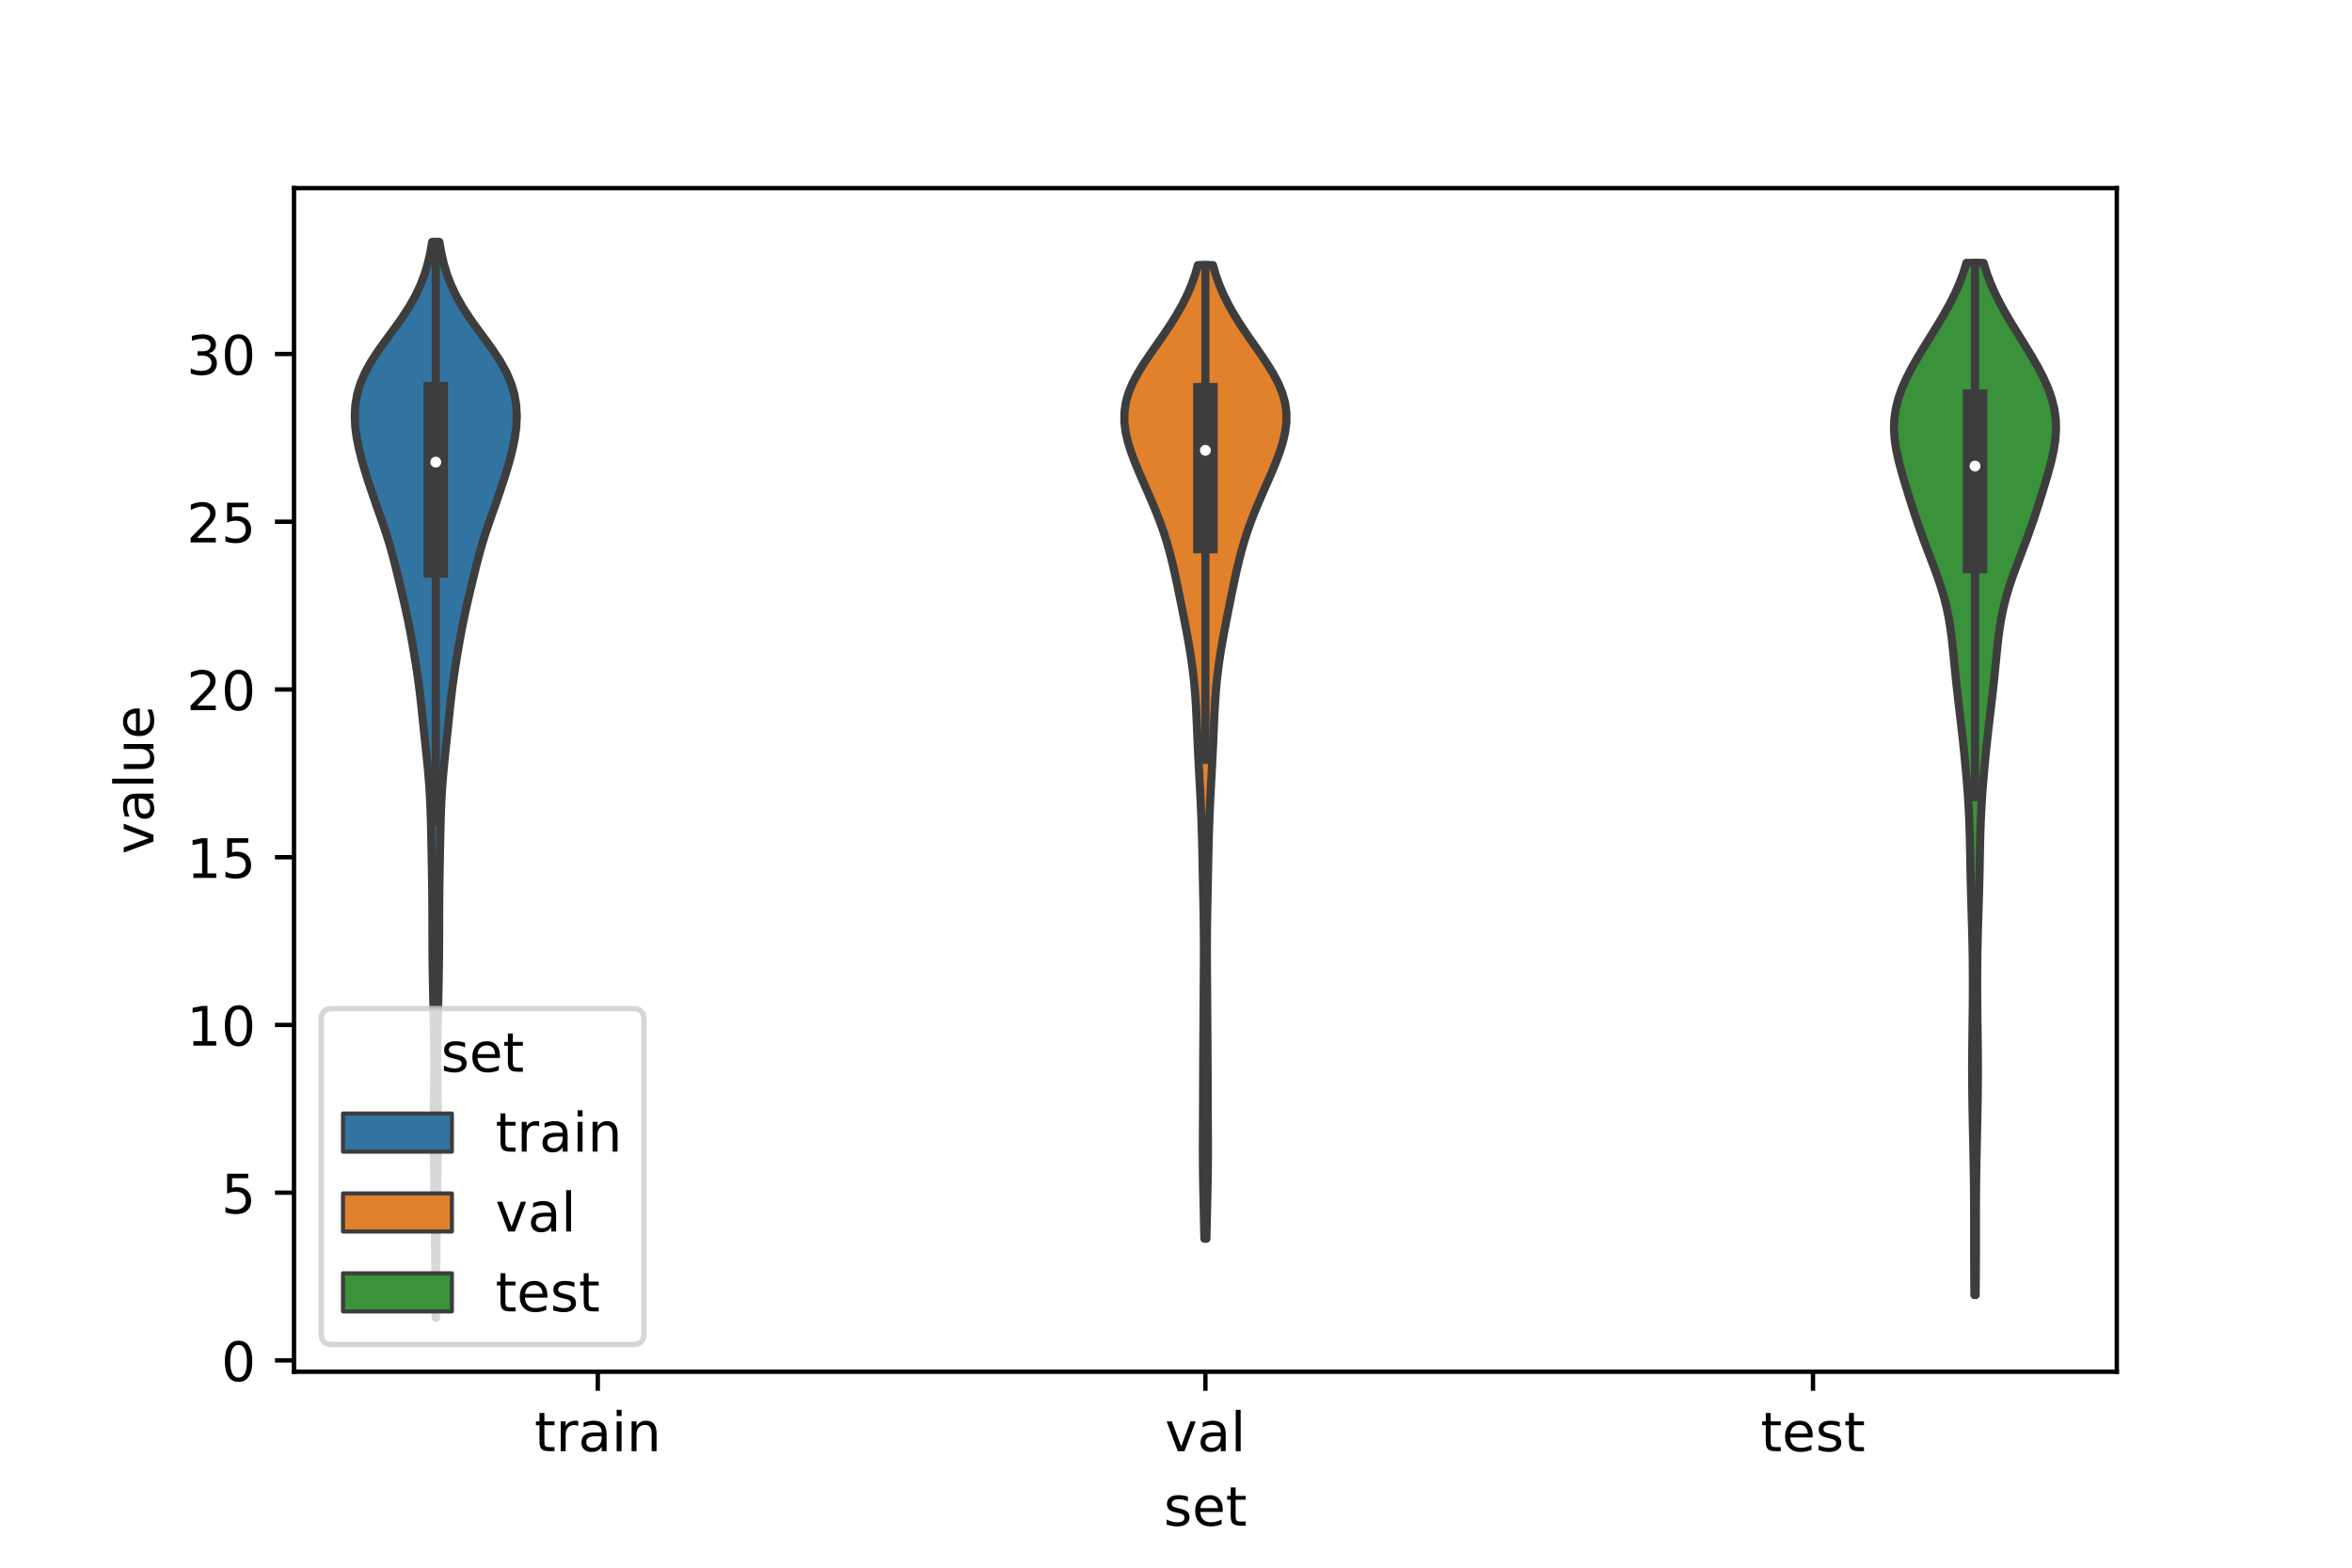 <?xml version="1.0" encoding="utf-8" standalone="no"?>
<!DOCTYPE svg PUBLIC "-//W3C//DTD SVG 1.1//EN"
  "http://www.w3.org/Graphics/SVG/1.1/DTD/svg11.dtd">
<!-- Created with matplotlib (https://matplotlib.org/) -->
<svg height="288pt" version="1.1" viewBox="0 0 432 288" width="432pt" xmlns="http://www.w3.org/2000/svg" xmlns:xlink="http://www.w3.org/1999/xlink">
 <defs>
  <style type="text/css">*{stroke-linecap:butt;stroke-linejoin:round;}</style>
 </defs>
 <g id="figure_1">
  <g id="patch_1">
   <path d="M 0 288 
L 432 288 
L 432 0 
L 0 0 
z
" style="fill:#ffffff;"/>
  </g>
  <g id="axes_1">
   <g id="patch_2">
    <path d="M 54 252 
L 388.8 252 
L 388.8 34.56 
L 54 34.56 
z
" style="fill:#ffffff;"/>
   </g>
   <g id="PolyCollection_1">
    <defs>
     <path d="M 80.07 -45.884 
L 80.01 -45.884 
L 80.001 -47.88 
L 79.99 -49.877 
L 79.977 -51.874 
L 79.96 -53.87 
L 79.942 -55.867 
L 79.922 -57.864 
L 79.902 -59.86 
L 79.881 -61.857 
L 79.858 -63.854 
L 79.835 -65.851 
L 79.808 -67.847 
L 79.779 -69.844 
L 79.748 -71.841 
L 79.718 -73.837 
L 79.691 -75.834 
L 79.67 -77.831 
L 79.658 -79.827 
L 79.657 -81.824 
L 79.667 -83.821 
L 79.687 -85.818 
L 79.712 -87.814 
L 79.737 -89.811 
L 79.753 -91.808 
L 79.756 -93.804 
L 79.744 -95.801 
L 79.717 -97.798 
L 79.681 -99.794 
L 79.639 -101.791 
L 79.594 -103.788 
L 79.551 -105.784 
L 79.512 -107.781 
L 79.478 -109.778 
L 79.451 -111.775 
L 79.434 -113.771 
L 79.425 -115.768 
L 79.421 -117.765 
L 79.417 -119.761 
L 79.409 -121.758 
L 79.394 -123.755 
L 79.371 -125.751 
L 79.339 -127.748 
L 79.303 -129.745 
L 79.264 -131.741 
L 79.224 -133.738 
L 79.182 -135.735 
L 79.131 -137.732 
L 79.061 -139.728 
L 78.966 -141.725 
L 78.84 -143.722 
L 78.682 -145.718 
L 78.496 -147.715 
L 78.292 -149.712 
L 78.079 -151.708 
L 77.868 -153.705 
L 77.662 -155.702 
L 77.455 -157.699 
L 77.237 -159.695 
L 76.995 -161.692 
L 76.723 -163.689 
L 76.423 -165.685 
L 76.101 -167.682 
L 75.761 -169.679 
L 75.402 -171.675 
L 75.016 -173.672 
L 74.595 -175.669 
L 74.144 -177.665 
L 73.674 -179.662 
L 73.196 -181.659 
L 72.711 -183.656 
L 72.201 -185.652 
L 71.647 -187.649 
L 71.035 -189.646 
L 70.37 -191.642 
L 69.673 -193.639 
L 68.969 -195.636 
L 68.28 -197.632 
L 67.616 -199.629 
L 66.989 -201.626 
L 66.412 -203.622 
L 65.91 -205.619 
L 65.511 -207.616 
L 65.25 -209.613 
L 65.16 -211.609 
L 65.272 -213.606 
L 65.615 -215.603 
L 66.212 -217.599 
L 67.07 -219.596 
L 68.177 -221.593 
L 69.485 -223.589 
L 70.922 -225.586 
L 72.396 -227.583 
L 73.818 -229.58 
L 75.116 -231.576 
L 76.249 -233.573 
L 77.198 -235.57 
L 77.967 -237.566 
L 78.571 -239.563 
L 79.033 -241.56 
L 79.375 -243.556 
L 80.705 -243.556 
L 80.705 -243.556 
L 81.047 -241.56 
L 81.509 -239.563 
L 82.113 -237.566 
L 82.882 -235.57 
L 83.831 -233.573 
L 84.964 -231.576 
L 86.262 -229.58 
L 87.684 -227.583 
L 89.158 -225.586 
L 90.595 -223.589 
L 91.903 -221.593 
L 93.01 -219.596 
L 93.868 -217.599 
L 94.465 -215.603 
L 94.808 -213.606 
L 94.92 -211.609 
L 94.83 -209.613 
L 94.569 -207.616 
L 94.17 -205.619 
L 93.668 -203.622 
L 93.091 -201.626 
L 92.464 -199.629 
L 91.8 -197.632 
L 91.111 -195.636 
L 90.407 -193.639 
L 89.71 -191.642 
L 89.045 -189.646 
L 88.433 -187.649 
L 87.879 -185.652 
L 87.369 -183.656 
L 86.884 -181.659 
L 86.406 -179.662 
L 85.936 -177.665 
L 85.485 -175.669 
L 85.064 -173.672 
L 84.678 -171.675 
L 84.319 -169.679 
L 83.979 -167.682 
L 83.657 -165.685 
L 83.357 -163.689 
L 83.085 -161.692 
L 82.843 -159.695 
L 82.625 -157.699 
L 82.418 -155.702 
L 82.212 -153.705 
L 82.001 -151.708 
L 81.788 -149.712 
L 81.584 -147.715 
L 81.398 -145.718 
L 81.24 -143.722 
L 81.114 -141.725 
L 81.019 -139.728 
L 80.949 -137.732 
L 80.898 -135.735 
L 80.856 -133.738 
L 80.816 -131.741 
L 80.777 -129.745 
L 80.741 -127.748 
L 80.709 -125.751 
L 80.686 -123.755 
L 80.671 -121.758 
L 80.663 -119.761 
L 80.659 -117.765 
L 80.655 -115.768 
L 80.646 -113.771 
L 80.629 -111.775 
L 80.602 -109.778 
L 80.568 -107.781 
L 80.529 -105.784 
L 80.486 -103.788 
L 80.441 -101.791 
L 80.399 -99.794 
L 80.363 -97.798 
L 80.336 -95.801 
L 80.324 -93.804 
L 80.327 -91.808 
L 80.343 -89.811 
L 80.368 -87.814 
L 80.393 -85.818 
L 80.413 -83.821 
L 80.423 -81.824 
L 80.422 -79.827 
L 80.41 -77.831 
L 80.389 -75.834 
L 80.362 -73.837 
L 80.332 -71.841 
L 80.301 -69.844 
L 80.272 -67.847 
L 80.245 -65.851 
L 80.222 -63.854 
L 80.199 -61.857 
L 80.178 -59.86 
L 80.158 -57.864 
L 80.138 -55.867 
L 80.12 -53.87 
L 80.103 -51.874 
L 80.09 -49.877 
L 80.079 -47.88 
L 80.07 -45.884 
z
" id="m21913e155c" style="stroke:#3d3d3d;stroke-width:1.5;"/>
    </defs>
    <g clip-path="url(#p0b1d42cce6)">
     <use style="fill:#3274a1;stroke:#3d3d3d;stroke-width:1.5;" x="0" xlink:href="#m21913e155c" y="288"/>
    </g>
   </g>
   <g id="PolyCollection_2">
    <defs>
     <path d="M 221.585 -60.434 
L 221.215 -60.434 
L 221.175 -62.241 
L 221.135 -64.047 
L 221.094 -65.854 
L 221.054 -67.661 
L 221.017 -69.467 
L 220.984 -71.274 
L 220.959 -73.081 
L 220.943 -74.888 
L 220.938 -76.694 
L 220.94 -78.501 
L 220.949 -80.308 
L 220.96 -82.114 
L 220.97 -83.921 
L 220.978 -85.728 
L 220.983 -87.534 
L 220.988 -89.341 
L 220.994 -91.148 
L 221.002 -92.955 
L 221.012 -94.761 
L 221.023 -96.568 
L 221.036 -98.375 
L 221.047 -100.181 
L 221.059 -101.988 
L 221.07 -103.795 
L 221.083 -105.601 
L 221.097 -107.408 
L 221.111 -109.215 
L 221.123 -111.022 
L 221.13 -112.828 
L 221.129 -114.635 
L 221.119 -116.442 
L 221.099 -118.248 
L 221.071 -120.055 
L 221.037 -121.862 
L 221.001 -123.668 
L 220.964 -125.475 
L 220.928 -127.282 
L 220.892 -129.089 
L 220.854 -130.895 
L 220.813 -132.702 
L 220.765 -134.509 
L 220.709 -136.315 
L 220.642 -138.122 
L 220.565 -139.929 
L 220.478 -141.735 
L 220.384 -143.542 
L 220.286 -145.349 
L 220.188 -147.156 
L 220.095 -148.962 
L 220.008 -150.769 
L 219.928 -152.576 
L 219.851 -154.382 
L 219.771 -156.189 
L 219.679 -157.996 
L 219.566 -159.802 
L 219.425 -161.609 
L 219.25 -163.416 
L 219.036 -165.223 
L 218.785 -167.029 
L 218.5 -168.836 
L 218.187 -170.643 
L 217.851 -172.449 
L 217.501 -174.256 
L 217.143 -176.063 
L 216.78 -177.869 
L 216.412 -179.676 
L 216.034 -181.483 
L 215.637 -183.29 
L 215.212 -185.096 
L 214.743 -186.903 
L 214.221 -188.71 
L 213.636 -190.516 
L 212.987 -192.323 
L 212.279 -194.13 
L 211.524 -195.936 
L 210.738 -197.743 
L 209.944 -199.55 
L 209.162 -201.357 
L 208.419 -203.163 
L 207.746 -204.97 
L 207.178 -206.777 
L 206.756 -208.583 
L 206.525 -210.39 
L 206.52 -212.197 
L 206.768 -214.003 
L 207.275 -215.81 
L 208.025 -217.617 
L 208.984 -219.424 
L 210.1 -221.23 
L 211.317 -223.037 
L 212.578 -224.844 
L 213.831 -226.65 
L 215.035 -228.457 
L 216.157 -230.264 
L 217.176 -232.07 
L 218.076 -233.877 
L 218.849 -235.684 
L 219.493 -237.491 
L 220.014 -239.297 
L 222.786 -239.297 
L 222.786 -239.297 
L 223.307 -237.491 
L 223.951 -235.684 
L 224.724 -233.877 
L 225.624 -232.07 
L 226.643 -230.264 
L 227.765 -228.457 
L 228.969 -226.65 
L 230.222 -224.844 
L 231.483 -223.037 
L 232.7 -221.23 
L 233.816 -219.424 
L 234.775 -217.617 
L 235.525 -215.81 
L 236.032 -214.003 
L 236.28 -212.197 
L 236.275 -210.39 
L 236.044 -208.583 
L 235.622 -206.777 
L 235.054 -204.97 
L 234.381 -203.163 
L 233.638 -201.357 
L 232.856 -199.55 
L 232.062 -197.743 
L 231.276 -195.936 
L 230.521 -194.13 
L 229.813 -192.323 
L 229.164 -190.516 
L 228.579 -188.71 
L 228.057 -186.903 
L 227.588 -185.096 
L 227.163 -183.29 
L 226.766 -181.483 
L 226.388 -179.676 
L 226.02 -177.869 
L 225.657 -176.063 
L 225.299 -174.256 
L 224.949 -172.449 
L 224.613 -170.643 
L 224.3 -168.836 
L 224.015 -167.029 
L 223.764 -165.223 
L 223.55 -163.416 
L 223.375 -161.609 
L 223.234 -159.802 
L 223.121 -157.996 
L 223.029 -156.189 
L 222.949 -154.382 
L 222.872 -152.576 
L 222.792 -150.769 
L 222.705 -148.962 
L 222.612 -147.156 
L 222.514 -145.349 
L 222.416 -143.542 
L 222.322 -141.735 
L 222.235 -139.929 
L 222.158 -138.122 
L 222.091 -136.315 
L 222.035 -134.509 
L 221.987 -132.702 
L 221.946 -130.895 
L 221.908 -129.089 
L 221.872 -127.282 
L 221.836 -125.475 
L 221.799 -123.668 
L 221.763 -121.862 
L 221.729 -120.055 
L 221.701 -118.248 
L 221.681 -116.442 
L 221.671 -114.635 
L 221.67 -112.828 
L 221.677 -111.022 
L 221.689 -109.215 
L 221.703 -107.408 
L 221.717 -105.601 
L 221.73 -103.795 
L 221.741 -101.988 
L 221.753 -100.181 
L 221.764 -98.375 
L 221.777 -96.568 
L 221.788 -94.761 
L 221.798 -92.955 
L 221.806 -91.148 
L 221.812 -89.341 
L 221.817 -87.534 
L 221.822 -85.728 
L 221.83 -83.921 
L 221.84 -82.114 
L 221.851 -80.308 
L 221.86 -78.501 
L 221.862 -76.694 
L 221.857 -74.888 
L 221.841 -73.081 
L 221.816 -71.274 
L 221.783 -69.467 
L 221.746 -67.661 
L 221.706 -65.854 
L 221.665 -64.047 
L 221.625 -62.241 
L 221.585 -60.434 
z
" id="mdd6620e06c" style="stroke:#3d3d3d;stroke-width:1.5;"/>
    </defs>
    <g clip-path="url(#p0b1d42cce6)">
     <use style="fill:#e1812c;stroke:#3d3d3d;stroke-width:1.5;" x="0" xlink:href="#mdd6620e06c" y="288"/>
    </g>
   </g>
   <g id="PolyCollection_3">
    <defs>
     <path d="M 362.873 -50.085 
L 362.647 -50.085 
L 362.63 -52 
L 362.616 -53.916 
L 362.606 -55.831 
L 362.601 -57.747 
L 362.599 -59.662 
L 362.6 -61.577 
L 362.6 -63.493 
L 362.598 -65.408 
L 362.59 -67.324 
L 362.576 -69.239 
L 362.555 -71.155 
L 362.527 -73.07 
L 362.493 -74.985 
L 362.455 -76.901 
L 362.414 -78.816 
L 362.373 -80.732 
L 362.333 -82.647 
L 362.297 -84.563 
L 362.267 -86.478 
L 362.246 -88.393 
L 362.234 -90.309 
L 362.233 -92.224 
L 362.243 -94.14 
L 362.26 -96.055 
L 362.283 -97.97 
L 362.307 -99.886 
L 362.331 -101.801 
L 362.35 -103.717 
L 362.362 -105.632 
L 362.365 -107.548 
L 362.359 -109.463 
L 362.342 -111.378 
L 362.315 -113.294 
L 362.276 -115.209 
L 362.229 -117.125 
L 362.174 -119.04 
L 362.115 -120.956 
L 362.057 -122.871 
L 362.003 -124.786 
L 361.956 -126.702 
L 361.916 -128.617 
L 361.881 -130.533 
L 361.846 -132.448 
L 361.802 -134.364 
L 361.743 -136.279 
L 361.664 -138.194 
L 361.562 -140.11 
L 361.438 -142.025 
L 361.295 -143.941 
L 361.135 -145.856 
L 360.961 -147.772 
L 360.775 -149.687 
L 360.576 -151.602 
L 360.365 -153.518 
L 360.143 -155.433 
L 359.916 -157.349 
L 359.689 -159.264 
L 359.47 -161.179 
L 359.263 -163.095 
L 359.069 -165.01 
L 358.882 -166.926 
L 358.691 -168.841 
L 358.479 -170.757 
L 358.225 -172.672 
L 357.908 -174.587 
L 357.511 -176.503 
L 357.023 -178.418 
L 356.446 -180.334 
L 355.793 -182.249 
L 355.086 -184.165 
L 354.355 -186.08 
L 353.625 -187.995 
L 352.919 -189.911 
L 352.245 -191.826 
L 351.603 -193.742 
L 350.986 -195.657 
L 350.386 -197.573 
L 349.802 -199.488 
L 349.245 -201.403 
L 348.737 -203.319 
L 348.314 -205.234 
L 348.016 -207.15 
L 347.88 -209.065 
L 347.937 -210.98 
L 348.204 -212.896 
L 348.683 -214.811 
L 349.36 -216.727 
L 350.212 -218.642 
L 351.205 -220.558 
L 352.302 -222.473 
L 353.466 -224.388 
L 354.657 -226.304 
L 355.84 -228.219 
L 356.982 -230.135 
L 358.05 -232.05 
L 359.02 -233.966 
L 359.872 -235.881 
L 360.595 -237.796 
L 361.186 -239.712 
L 364.334 -239.712 
L 364.334 -239.712 
L 364.925 -237.796 
L 365.648 -235.881 
L 366.5 -233.966 
L 367.47 -232.05 
L 368.538 -230.135 
L 369.68 -228.219 
L 370.863 -226.304 
L 372.054 -224.388 
L 373.218 -222.473 
L 374.315 -220.558 
L 375.308 -218.642 
L 376.16 -216.727 
L 376.837 -214.811 
L 377.316 -212.896 
L 377.583 -210.98 
L 377.64 -209.065 
L 377.504 -207.15 
L 377.206 -205.234 
L 376.783 -203.319 
L 376.275 -201.403 
L 375.718 -199.488 
L 375.134 -197.573 
L 374.534 -195.657 
L 373.917 -193.742 
L 373.275 -191.826 
L 372.601 -189.911 
L 371.895 -187.995 
L 371.165 -186.08 
L 370.434 -184.165 
L 369.727 -182.249 
L 369.074 -180.334 
L 368.497 -178.418 
L 368.009 -176.503 
L 367.612 -174.587 
L 367.295 -172.672 
L 367.041 -170.757 
L 366.829 -168.841 
L 366.638 -166.926 
L 366.451 -165.01 
L 366.257 -163.095 
L 366.05 -161.179 
L 365.831 -159.264 
L 365.604 -157.349 
L 365.377 -155.433 
L 365.155 -153.518 
L 364.944 -151.602 
L 364.745 -149.687 
L 364.559 -147.772 
L 364.385 -145.856 
L 364.225 -143.941 
L 364.082 -142.025 
L 363.958 -140.11 
L 363.856 -138.194 
L 363.777 -136.279 
L 363.718 -134.364 
L 363.674 -132.448 
L 363.639 -130.533 
L 363.604 -128.617 
L 363.564 -126.702 
L 363.517 -124.786 
L 363.463 -122.871 
L 363.405 -120.956 
L 363.346 -119.04 
L 363.291 -117.125 
L 363.244 -115.209 
L 363.205 -113.294 
L 363.178 -111.378 
L 363.161 -109.463 
L 363.155 -107.548 
L 363.158 -105.632 
L 363.17 -103.717 
L 363.189 -101.801 
L 363.213 -99.886 
L 363.237 -97.97 
L 363.26 -96.055 
L 363.277 -94.14 
L 363.287 -92.224 
L 363.286 -90.309 
L 363.274 -88.393 
L 363.253 -86.478 
L 363.223 -84.563 
L 363.187 -82.647 
L 363.147 -80.732 
L 363.106 -78.816 
L 363.065 -76.901 
L 363.027 -74.985 
L 362.993 -73.07 
L 362.965 -71.155 
L 362.944 -69.239 
L 362.93 -67.324 
L 362.922 -65.408 
L 362.92 -63.493 
L 362.92 -61.577 
L 362.921 -59.662 
L 362.919 -57.747 
L 362.914 -55.831 
L 362.904 -53.916 
L 362.89 -52 
L 362.873 -50.085 
z
" id="mac8122595a" style="stroke:#3d3d3d;stroke-width:1.5;"/>
    </defs>
    <g clip-path="url(#p0b1d42cce6)">
     <use style="fill:#3a923a;stroke:#3d3d3d;stroke-width:1.5;" x="0" xlink:href="#mac8122595a" y="288"/>
    </g>
   </g>
   <g id="patch_3">
    <path clip-path="url(#p0b1d42cce6)" d="M 109.8 249.923 
L 109.8 249.923 
L 109.8 249.923 
L 109.8 249.923 
z
" style="fill:#3274a1;stroke:#3d3d3d;stroke-linejoin:miter;stroke-width:0.75;"/>
   </g>
   <g id="patch_4">
    <path clip-path="url(#p0b1d42cce6)" d="M 109.8 249.923 
L 109.8 249.923 
L 109.8 249.923 
L 109.8 249.923 
z
" style="fill:#e1812c;stroke:#3d3d3d;stroke-linejoin:miter;stroke-width:0.75;"/>
   </g>
   <g id="patch_5">
    <path clip-path="url(#p0b1d42cce6)" d="M 109.8 249.923 
L 109.8 249.923 
L 109.8 249.923 
L 109.8 249.923 
z
" style="fill:#3a923a;stroke:#3d3d3d;stroke-linejoin:miter;stroke-width:0.75;"/>
   </g>
   <g id="matplotlib.axis_1">
    <g id="xtick_1">
     <g id="line2d_1">
      <defs>
       <path d="M 0 0 
L 0 3.5 
" id="mee006e7298" style="stroke:#000000;stroke-width:0.8;"/>
      </defs>
      <g>
       <use style="stroke:#000000;stroke-width:0.8;" x="109.8" xlink:href="#mee006e7298" y="252"/>
      </g>
     </g>
     <g id="text_1">
      <!-- train -->
      <g transform="translate(98.162 266.598)scale(0.1 -0.1)">
       <defs>
        <path d="M 18.312 70.219 
L 18.312 54.688 
L 36.812 54.688 
L 36.812 47.703 
L 18.312 47.703 
L 18.312 18.016 
Q 18.312 11.328 20.141 9.422 
Q 21.969 7.516 27.594 7.516 
L 36.812 7.516 
L 36.812 0 
L 27.594 0 
Q 17.188 0 13.234 3.875 
Q 9.281 7.766 9.281 18.016 
L 9.281 47.703 
L 2.688 47.703 
L 2.688 54.688 
L 9.281 54.688 
L 9.281 70.219 
z
" id="DejaVuSans-116"/>
        <path d="M 41.109 46.297 
Q 39.594 47.172 37.812 47.578 
Q 36.031 48 33.891 48 
Q 26.266 48 22.188 43.047 
Q 18.109 38.094 18.109 28.812 
L 18.109 0 
L 9.078 0 
L 9.078 54.688 
L 18.109 54.688 
L 18.109 46.188 
Q 20.953 51.172 25.484 53.578 
Q 30.031 56 36.531 56 
Q 37.453 56 38.578 55.875 
Q 39.703 55.766 41.062 55.516 
z
" id="DejaVuSans-114"/>
        <path d="M 34.281 27.484 
Q 23.391 27.484 19.188 25 
Q 14.984 22.516 14.984 16.5 
Q 14.984 11.719 18.141 8.906 
Q 21.297 6.109 26.703 6.109 
Q 34.188 6.109 38.703 11.406 
Q 43.219 16.703 43.219 25.484 
L 43.219 27.484 
z
M 52.203 31.203 
L 52.203 0 
L 43.219 0 
L 43.219 8.297 
Q 40.141 3.328 35.547 0.953 
Q 30.953 -1.422 24.312 -1.422 
Q 15.922 -1.422 10.953 3.297 
Q 6 8.016 6 15.922 
Q 6 25.141 12.172 29.828 
Q 18.359 34.516 30.609 34.516 
L 43.219 34.516 
L 43.219 35.406 
Q 43.219 41.609 39.141 45 
Q 35.062 48.391 27.688 48.391 
Q 23 48.391 18.547 47.266 
Q 14.109 46.141 10.016 43.891 
L 10.016 52.203 
Q 14.938 54.109 19.578 55.047 
Q 24.219 56 28.609 56 
Q 40.484 56 46.344 49.844 
Q 52.203 43.703 52.203 31.203 
z
" id="DejaVuSans-97"/>
        <path d="M 9.422 54.688 
L 18.406 54.688 
L 18.406 0 
L 9.422 0 
z
M 9.422 75.984 
L 18.406 75.984 
L 18.406 64.594 
L 9.422 64.594 
z
" id="DejaVuSans-105"/>
        <path d="M 54.891 33.016 
L 54.891 0 
L 45.906 0 
L 45.906 32.719 
Q 45.906 40.484 42.875 44.328 
Q 39.844 48.188 33.797 48.188 
Q 26.516 48.188 22.312 43.547 
Q 18.109 38.922 18.109 30.906 
L 18.109 0 
L 9.078 0 
L 9.078 54.688 
L 18.109 54.688 
L 18.109 46.188 
Q 21.344 51.125 25.703 53.562 
Q 30.078 56 35.797 56 
Q 45.219 56 50.047 50.172 
Q 54.891 44.344 54.891 33.016 
z
" id="DejaVuSans-110"/>
       </defs>
       <use xlink:href="#DejaVuSans-116"/>
       <use x="39.209" xlink:href="#DejaVuSans-114"/>
       <use x="80.322" xlink:href="#DejaVuSans-97"/>
       <use x="141.602" xlink:href="#DejaVuSans-105"/>
       <use x="169.385" xlink:href="#DejaVuSans-110"/>
      </g>
     </g>
    </g>
    <g id="xtick_2">
     <g id="line2d_2">
      <g>
       <use style="stroke:#000000;stroke-width:0.8;" x="221.4" xlink:href="#mee006e7298" y="252"/>
      </g>
     </g>
     <g id="text_2">
      <!-- val -->
      <g transform="translate(213.988 266.598)scale(0.1 -0.1)">
       <defs>
        <path d="M 2.984 54.688 
L 12.5 54.688 
L 29.594 8.797 
L 46.688 54.688 
L 56.203 54.688 
L 35.688 0 
L 23.484 0 
z
" id="DejaVuSans-118"/>
        <path d="M 9.422 75.984 
L 18.406 75.984 
L 18.406 0 
L 9.422 0 
z
" id="DejaVuSans-108"/>
       </defs>
       <use xlink:href="#DejaVuSans-118"/>
       <use x="59.18" xlink:href="#DejaVuSans-97"/>
       <use x="120.459" xlink:href="#DejaVuSans-108"/>
      </g>
     </g>
    </g>
    <g id="xtick_3">
     <g id="line2d_3">
      <g>
       <use style="stroke:#000000;stroke-width:0.8;" x="333" xlink:href="#mee006e7298" y="252"/>
      </g>
     </g>
     <g id="text_3">
      <!-- test -->
      <g transform="translate(323.398 266.598)scale(0.1 -0.1)">
       <defs>
        <path d="M 56.203 29.594 
L 56.203 25.203 
L 14.891 25.203 
Q 15.484 15.922 20.484 11.062 
Q 25.484 6.203 34.422 6.203 
Q 39.594 6.203 44.453 7.469 
Q 49.312 8.734 54.109 11.281 
L 54.109 2.781 
Q 49.266 0.734 44.188 -0.344 
Q 39.109 -1.422 33.891 -1.422 
Q 20.797 -1.422 13.156 6.188 
Q 5.516 13.812 5.516 26.812 
Q 5.516 40.234 12.766 48.109 
Q 20.016 56 32.328 56 
Q 43.359 56 49.781 48.891 
Q 56.203 41.797 56.203 29.594 
z
M 47.219 32.234 
Q 47.125 39.594 43.094 43.984 
Q 39.062 48.391 32.422 48.391 
Q 24.906 48.391 20.391 44.141 
Q 15.875 39.891 15.188 32.172 
z
" id="DejaVuSans-101"/>
        <path d="M 44.281 53.078 
L 44.281 44.578 
Q 40.484 46.531 36.375 47.5 
Q 32.281 48.484 27.875 48.484 
Q 21.188 48.484 17.844 46.438 
Q 14.5 44.391 14.5 40.281 
Q 14.5 37.156 16.891 35.375 
Q 19.281 33.594 26.516 31.984 
L 29.594 31.297 
Q 39.156 29.25 43.188 25.516 
Q 47.219 21.781 47.219 15.094 
Q 47.219 7.469 41.188 3.016 
Q 35.156 -1.422 24.609 -1.422 
Q 20.219 -1.422 15.453 -0.562 
Q 10.688 0.297 5.422 2 
L 5.422 11.281 
Q 10.406 8.688 15.234 7.391 
Q 20.062 6.109 24.812 6.109 
Q 31.156 6.109 34.562 8.281 
Q 37.984 10.453 37.984 14.406 
Q 37.984 18.062 35.516 20.016 
Q 33.062 21.969 24.703 23.781 
L 21.578 24.516 
Q 13.234 26.266 9.516 29.906 
Q 5.812 33.547 5.812 39.891 
Q 5.812 47.609 11.281 51.797 
Q 16.75 56 26.812 56 
Q 31.781 56 36.172 55.266 
Q 40.578 54.547 44.281 53.078 
z
" id="DejaVuSans-115"/>
       </defs>
       <use xlink:href="#DejaVuSans-116"/>
       <use x="39.209" xlink:href="#DejaVuSans-101"/>
       <use x="100.732" xlink:href="#DejaVuSans-115"/>
       <use x="152.832" xlink:href="#DejaVuSans-116"/>
      </g>
     </g>
    </g>
    <g id="text_4">
     <!-- set -->
     <g transform="translate(213.759 280.277)scale(0.1 -0.1)">
      <use xlink:href="#DejaVuSans-115"/>
      <use x="52.1" xlink:href="#DejaVuSans-101"/>
      <use x="113.623" xlink:href="#DejaVuSans-116"/>
     </g>
    </g>
   </g>
   <g id="matplotlib.axis_2">
    <g id="ytick_1">
     <g id="line2d_4">
      <defs>
       <path d="M 0 0 
L -3.5 0 
" id="ma07e1faa59" style="stroke:#000000;stroke-width:0.8;"/>
      </defs>
      <g>
       <use style="stroke:#000000;stroke-width:0.8;" x="54" xlink:href="#ma07e1faa59" y="249.923"/>
      </g>
     </g>
     <g id="text_5">
      <!-- 0 -->
      <g transform="translate(40.638 253.722)scale(0.1 -0.1)">
       <defs>
        <path d="M 31.781 66.406 
Q 24.172 66.406 20.328 58.906 
Q 16.5 51.422 16.5 36.375 
Q 16.5 21.391 20.328 13.891 
Q 24.172 6.391 31.781 6.391 
Q 39.453 6.391 43.281 13.891 
Q 47.125 21.391 47.125 36.375 
Q 47.125 51.422 43.281 58.906 
Q 39.453 66.406 31.781 66.406 
z
M 31.781 74.219 
Q 44.047 74.219 50.516 64.516 
Q 56.984 54.828 56.984 36.375 
Q 56.984 17.969 50.516 8.266 
Q 44.047 -1.422 31.781 -1.422 
Q 19.531 -1.422 13.062 8.266 
Q 6.594 17.969 6.594 36.375 
Q 6.594 54.828 13.062 64.516 
Q 19.531 74.219 31.781 74.219 
z
" id="DejaVuSans-48"/>
       </defs>
       <use xlink:href="#DejaVuSans-48"/>
      </g>
     </g>
    </g>
    <g id="ytick_2">
     <g id="line2d_5">
      <g>
       <use style="stroke:#000000;stroke-width:0.8;" x="54" xlink:href="#ma07e1faa59" y="219.107"/>
      </g>
     </g>
     <g id="text_6">
      <!-- 5 -->
      <g transform="translate(40.638 222.906)scale(0.1 -0.1)">
       <defs>
        <path d="M 10.797 72.906 
L 49.516 72.906 
L 49.516 64.594 
L 19.828 64.594 
L 19.828 46.734 
Q 21.969 47.469 24.109 47.828 
Q 26.266 48.188 28.422 48.188 
Q 40.625 48.188 47.75 41.5 
Q 54.891 34.812 54.891 23.391 
Q 54.891 11.625 47.562 5.094 
Q 40.234 -1.422 26.906 -1.422 
Q 22.312 -1.422 17.547 -0.641 
Q 12.797 0.141 7.719 1.703 
L 7.719 11.625 
Q 12.109 9.234 16.797 8.062 
Q 21.484 6.891 26.703 6.891 
Q 35.156 6.891 40.078 11.328 
Q 45.016 15.766 45.016 23.391 
Q 45.016 31 40.078 35.438 
Q 35.156 39.891 26.703 39.891 
Q 22.75 39.891 18.812 39.016 
Q 14.891 38.141 10.797 36.281 
z
" id="DejaVuSans-53"/>
       </defs>
       <use xlink:href="#DejaVuSans-53"/>
      </g>
     </g>
    </g>
    <g id="ytick_3">
     <g id="line2d_6">
      <g>
       <use style="stroke:#000000;stroke-width:0.8;" x="54" xlink:href="#ma07e1faa59" y="188.292"/>
      </g>
     </g>
     <g id="text_7">
      <!-- 10 -->
      <g transform="translate(34.275 192.091)scale(0.1 -0.1)">
       <defs>
        <path d="M 12.406 8.297 
L 28.516 8.297 
L 28.516 63.922 
L 10.984 60.406 
L 10.984 69.391 
L 28.422 72.906 
L 38.281 72.906 
L 38.281 8.297 
L 54.391 8.297 
L 54.391 0 
L 12.406 0 
z
" id="DejaVuSans-49"/>
       </defs>
       <use xlink:href="#DejaVuSans-49"/>
       <use x="63.623" xlink:href="#DejaVuSans-48"/>
      </g>
     </g>
    </g>
    <g id="ytick_4">
     <g id="line2d_7">
      <g>
       <use style="stroke:#000000;stroke-width:0.8;" x="54" xlink:href="#ma07e1faa59" y="157.477"/>
      </g>
     </g>
     <g id="text_8">
      <!-- 15 -->
      <g transform="translate(34.275 161.276)scale(0.1 -0.1)">
       <use xlink:href="#DejaVuSans-49"/>
       <use x="63.623" xlink:href="#DejaVuSans-53"/>
      </g>
     </g>
    </g>
    <g id="ytick_5">
     <g id="line2d_8">
      <g>
       <use style="stroke:#000000;stroke-width:0.8;" x="54" xlink:href="#ma07e1faa59" y="126.661"/>
      </g>
     </g>
     <g id="text_9">
      <!-- 20 -->
      <g transform="translate(34.275 130.46)scale(0.1 -0.1)">
       <defs>
        <path d="M 19.188 8.297 
L 53.609 8.297 
L 53.609 0 
L 7.328 0 
L 7.328 8.297 
Q 12.938 14.109 22.625 23.891 
Q 32.328 33.688 34.812 36.531 
Q 39.547 41.844 41.422 45.531 
Q 43.312 49.219 43.312 52.781 
Q 43.312 58.594 39.234 62.25 
Q 35.156 65.922 28.609 65.922 
Q 23.969 65.922 18.812 64.312 
Q 13.672 62.703 7.812 59.422 
L 7.812 69.391 
Q 13.766 71.781 18.938 73 
Q 24.125 74.219 28.422 74.219 
Q 39.75 74.219 46.484 68.547 
Q 53.219 62.891 53.219 53.422 
Q 53.219 48.922 51.531 44.891 
Q 49.859 40.875 45.406 35.406 
Q 44.188 33.984 37.641 27.219 
Q 31.109 20.453 19.188 8.297 
z
" id="DejaVuSans-50"/>
       </defs>
       <use xlink:href="#DejaVuSans-50"/>
       <use x="63.623" xlink:href="#DejaVuSans-48"/>
      </g>
     </g>
    </g>
    <g id="ytick_6">
     <g id="line2d_9">
      <g>
       <use style="stroke:#000000;stroke-width:0.8;" x="54" xlink:href="#ma07e1faa59" y="95.846"/>
      </g>
     </g>
     <g id="text_10">
      <!-- 25 -->
      <g transform="translate(34.275 99.645)scale(0.1 -0.1)">
       <use xlink:href="#DejaVuSans-50"/>
       <use x="63.623" xlink:href="#DejaVuSans-53"/>
      </g>
     </g>
    </g>
    <g id="ytick_7">
     <g id="line2d_10">
      <g>
       <use style="stroke:#000000;stroke-width:0.8;" x="54" xlink:href="#ma07e1faa59" y="65.031"/>
      </g>
     </g>
     <g id="text_11">
      <!-- 30 -->
      <g transform="translate(34.275 68.83)scale(0.1 -0.1)">
       <defs>
        <path d="M 40.578 39.312 
Q 47.656 37.797 51.625 33 
Q 55.609 28.219 55.609 21.188 
Q 55.609 10.406 48.188 4.484 
Q 40.766 -1.422 27.094 -1.422 
Q 22.516 -1.422 17.656 -0.516 
Q 12.797 0.391 7.625 2.203 
L 7.625 11.719 
Q 11.719 9.328 16.594 8.109 
Q 21.484 6.891 26.812 6.891 
Q 36.078 6.891 40.938 10.547 
Q 45.797 14.203 45.797 21.188 
Q 45.797 27.641 41.281 31.266 
Q 36.766 34.906 28.719 34.906 
L 20.219 34.906 
L 20.219 43.016 
L 29.109 43.016 
Q 36.375 43.016 40.234 45.922 
Q 44.094 48.828 44.094 54.297 
Q 44.094 59.906 40.109 62.906 
Q 36.141 65.922 28.719 65.922 
Q 24.656 65.922 20.016 65.031 
Q 15.375 64.156 9.812 62.312 
L 9.812 71.094 
Q 15.438 72.656 20.344 73.438 
Q 25.25 74.219 29.594 74.219 
Q 40.828 74.219 47.359 69.109 
Q 53.906 64.016 53.906 55.328 
Q 53.906 49.266 50.438 45.094 
Q 46.969 40.922 40.578 39.312 
z
" id="DejaVuSans-51"/>
       </defs>
       <use xlink:href="#DejaVuSans-51"/>
       <use x="63.623" xlink:href="#DejaVuSans-48"/>
      </g>
     </g>
    </g>
    <g id="text_12">
     <!-- value -->
     <g transform="translate(28.195 156.938)rotate(-90)scale(0.1 -0.1)">
      <defs>
       <path d="M 8.5 21.578 
L 8.5 54.688 
L 17.484 54.688 
L 17.484 21.922 
Q 17.484 14.156 20.5 10.266 
Q 23.531 6.391 29.594 6.391 
Q 36.859 6.391 41.078 11.031 
Q 45.312 15.672 45.312 23.688 
L 45.312 54.688 
L 54.297 54.688 
L 54.297 0 
L 45.312 0 
L 45.312 8.406 
Q 42.047 3.422 37.719 1 
Q 33.406 -1.422 27.688 -1.422 
Q 18.266 -1.422 13.375 4.438 
Q 8.5 10.297 8.5 21.578 
z
M 31.109 56 
z
" id="DejaVuSans-117"/>
      </defs>
      <use xlink:href="#DejaVuSans-118"/>
      <use x="59.18" xlink:href="#DejaVuSans-97"/>
      <use x="120.459" xlink:href="#DejaVuSans-108"/>
      <use x="148.242" xlink:href="#DejaVuSans-117"/>
      <use x="211.621" xlink:href="#DejaVuSans-101"/>
     </g>
    </g>
   </g>
   <g id="line2d_11">
    <path clip-path="url(#p0b1d42cce6)" d="M 80.04 151.032 
L 80.04 44.444 
" style="fill:none;stroke:#3d3d3d;stroke-linecap:square;stroke-width:1.5;"/>
   </g>
   <g id="line2d_12">
    <path clip-path="url(#p0b1d42cce6)" d="M 80.04 103.873 
L 80.04 72.418 
" style="fill:none;stroke:#3d3d3d;stroke-linecap:square;stroke-width:4.5;"/>
   </g>
   <g id="line2d_13">
    <path clip-path="url(#p0b1d42cce6)" d="M 221.4 139.599 
L 221.4 48.703 
" style="fill:none;stroke:#3d3d3d;stroke-linecap:square;stroke-width:1.5;"/>
   </g>
   <g id="line2d_14">
    <path clip-path="url(#p0b1d42cce6)" d="M 221.4 99.405 
L 221.4 72.606 
" style="fill:none;stroke:#3d3d3d;stroke-linecap:square;stroke-width:4.5;"/>
   </g>
   <g id="line2d_15">
    <path clip-path="url(#p0b1d42cce6)" d="M 362.76 146.454 
L 362.76 48.288 
" style="fill:none;stroke:#3d3d3d;stroke-linecap:square;stroke-width:1.5;"/>
   </g>
   <g id="line2d_16">
    <path clip-path="url(#p0b1d42cce6)" d="M 362.76 103.047 
L 362.76 73.792 
" style="fill:none;stroke:#3d3d3d;stroke-linecap:square;stroke-width:4.5;"/>
   </g>
   <g id="patch_6">
    <path d="M 54 252 
L 54 34.56 
" style="fill:none;stroke:#000000;stroke-linecap:square;stroke-linejoin:miter;stroke-width:0.8;"/>
   </g>
   <g id="patch_7">
    <path d="M 388.8 252 
L 388.8 34.56 
" style="fill:none;stroke:#000000;stroke-linecap:square;stroke-linejoin:miter;stroke-width:0.8;"/>
   </g>
   <g id="patch_8">
    <path d="M 54 252 
L 388.8 252 
" style="fill:none;stroke:#000000;stroke-linecap:square;stroke-linejoin:miter;stroke-width:0.8;"/>
   </g>
   <g id="patch_9">
    <path d="M 54 34.56 
L 388.8 34.56 
" style="fill:none;stroke:#000000;stroke-linecap:square;stroke-linejoin:miter;stroke-width:0.8;"/>
   </g>
   <g id="PathCollection_1">
    <defs>
     <path d="M 0 1.5 
C 0.398 1.5 0.779 1.342 1.061 1.061 
C 1.342 0.779 1.5 0.398 1.5 0 
C 1.5 -0.398 1.342 -0.779 1.061 -1.061 
C 0.779 -1.342 0.398 -1.5 0 -1.5 
C -0.398 -1.5 -0.779 -1.342 -1.061 -1.061 
C -1.342 -0.779 -1.5 -0.398 -1.5 0 
C -1.5 0.398 -1.342 0.779 -1.061 1.061 
C -0.779 1.342 -0.398 1.5 0 1.5 
z
" id="m0fcdce3169" style="stroke:#3d3d3d;"/>
    </defs>
    <g clip-path="url(#p0b1d42cce6)">
     <use style="fill:#ffffff;stroke:#3d3d3d;" x="80.04" xlink:href="#m0fcdce3169" y="84.895"/>
    </g>
   </g>
   <g id="PathCollection_2">
    <g clip-path="url(#p0b1d42cce6)">
     <use style="fill:#ffffff;stroke:#3d3d3d;" x="221.4" xlink:href="#m0fcdce3169" y="82.73"/>
    </g>
   </g>
   <g id="PathCollection_3">
    <g clip-path="url(#p0b1d42cce6)">
     <use style="fill:#ffffff;stroke:#3d3d3d;" x="362.76" xlink:href="#m0fcdce3169" y="85.623"/>
    </g>
   </g>
   <g id="legend_1">
    <g id="patch_10">
     <path d="M 61 247 
L 116.275 247 
Q 118.275 247 118.275 245 
L 118.275 187.287 
Q 118.275 185.287 116.275 185.287 
L 61 185.287 
Q 59 185.287 59 187.287 
L 59 245 
Q 59 247 61 247 
z
" style="fill:#ffffff;opacity:0.8;stroke:#cccccc;stroke-linejoin:miter;"/>
    </g>
    <g id="text_13">
     <!-- set -->
     <g transform="translate(80.996 196.886)scale(0.1 -0.1)">
      <use xlink:href="#DejaVuSans-115"/>
      <use x="52.1" xlink:href="#DejaVuSans-101"/>
      <use x="113.623" xlink:href="#DejaVuSans-116"/>
     </g>
    </g>
    <g id="patch_11">
     <path d="M 63 211.564 
L 83 211.564 
L 83 204.564 
L 63 204.564 
z
" style="fill:#3274a1;stroke:#3d3d3d;stroke-linejoin:miter;stroke-width:0.75;"/>
    </g>
    <g id="text_14">
     <!-- train -->
     <g transform="translate(91 211.564)scale(0.1 -0.1)">
      <use xlink:href="#DejaVuSans-116"/>
      <use x="39.209" xlink:href="#DejaVuSans-114"/>
      <use x="80.322" xlink:href="#DejaVuSans-97"/>
      <use x="141.602" xlink:href="#DejaVuSans-105"/>
      <use x="169.385" xlink:href="#DejaVuSans-110"/>
     </g>
    </g>
    <g id="patch_12">
     <path d="M 63 226.242 
L 83 226.242 
L 83 219.242 
L 63 219.242 
z
" style="fill:#e1812c;stroke:#3d3d3d;stroke-linejoin:miter;stroke-width:0.75;"/>
    </g>
    <g id="text_15">
     <!-- val -->
     <g transform="translate(91 226.242)scale(0.1 -0.1)">
      <use xlink:href="#DejaVuSans-118"/>
      <use x="59.18" xlink:href="#DejaVuSans-97"/>
      <use x="120.459" xlink:href="#DejaVuSans-108"/>
     </g>
    </g>
    <g id="patch_13">
     <path d="M 63 240.92 
L 83 240.92 
L 83 233.92 
L 63 233.92 
z
" style="fill:#3a923a;stroke:#3d3d3d;stroke-linejoin:miter;stroke-width:0.75;"/>
    </g>
    <g id="text_16">
     <!-- test -->
     <g transform="translate(91 240.92)scale(0.1 -0.1)">
      <use xlink:href="#DejaVuSans-116"/>
      <use x="39.209" xlink:href="#DejaVuSans-101"/>
      <use x="100.732" xlink:href="#DejaVuSans-115"/>
      <use x="152.832" xlink:href="#DejaVuSans-116"/>
     </g>
    </g>
   </g>
  </g>
 </g>
 <defs>
  <clipPath id="p0b1d42cce6">
   <rect height="217.44" width="334.8" x="54" y="34.56"/>
  </clipPath>
 </defs>
</svg>
